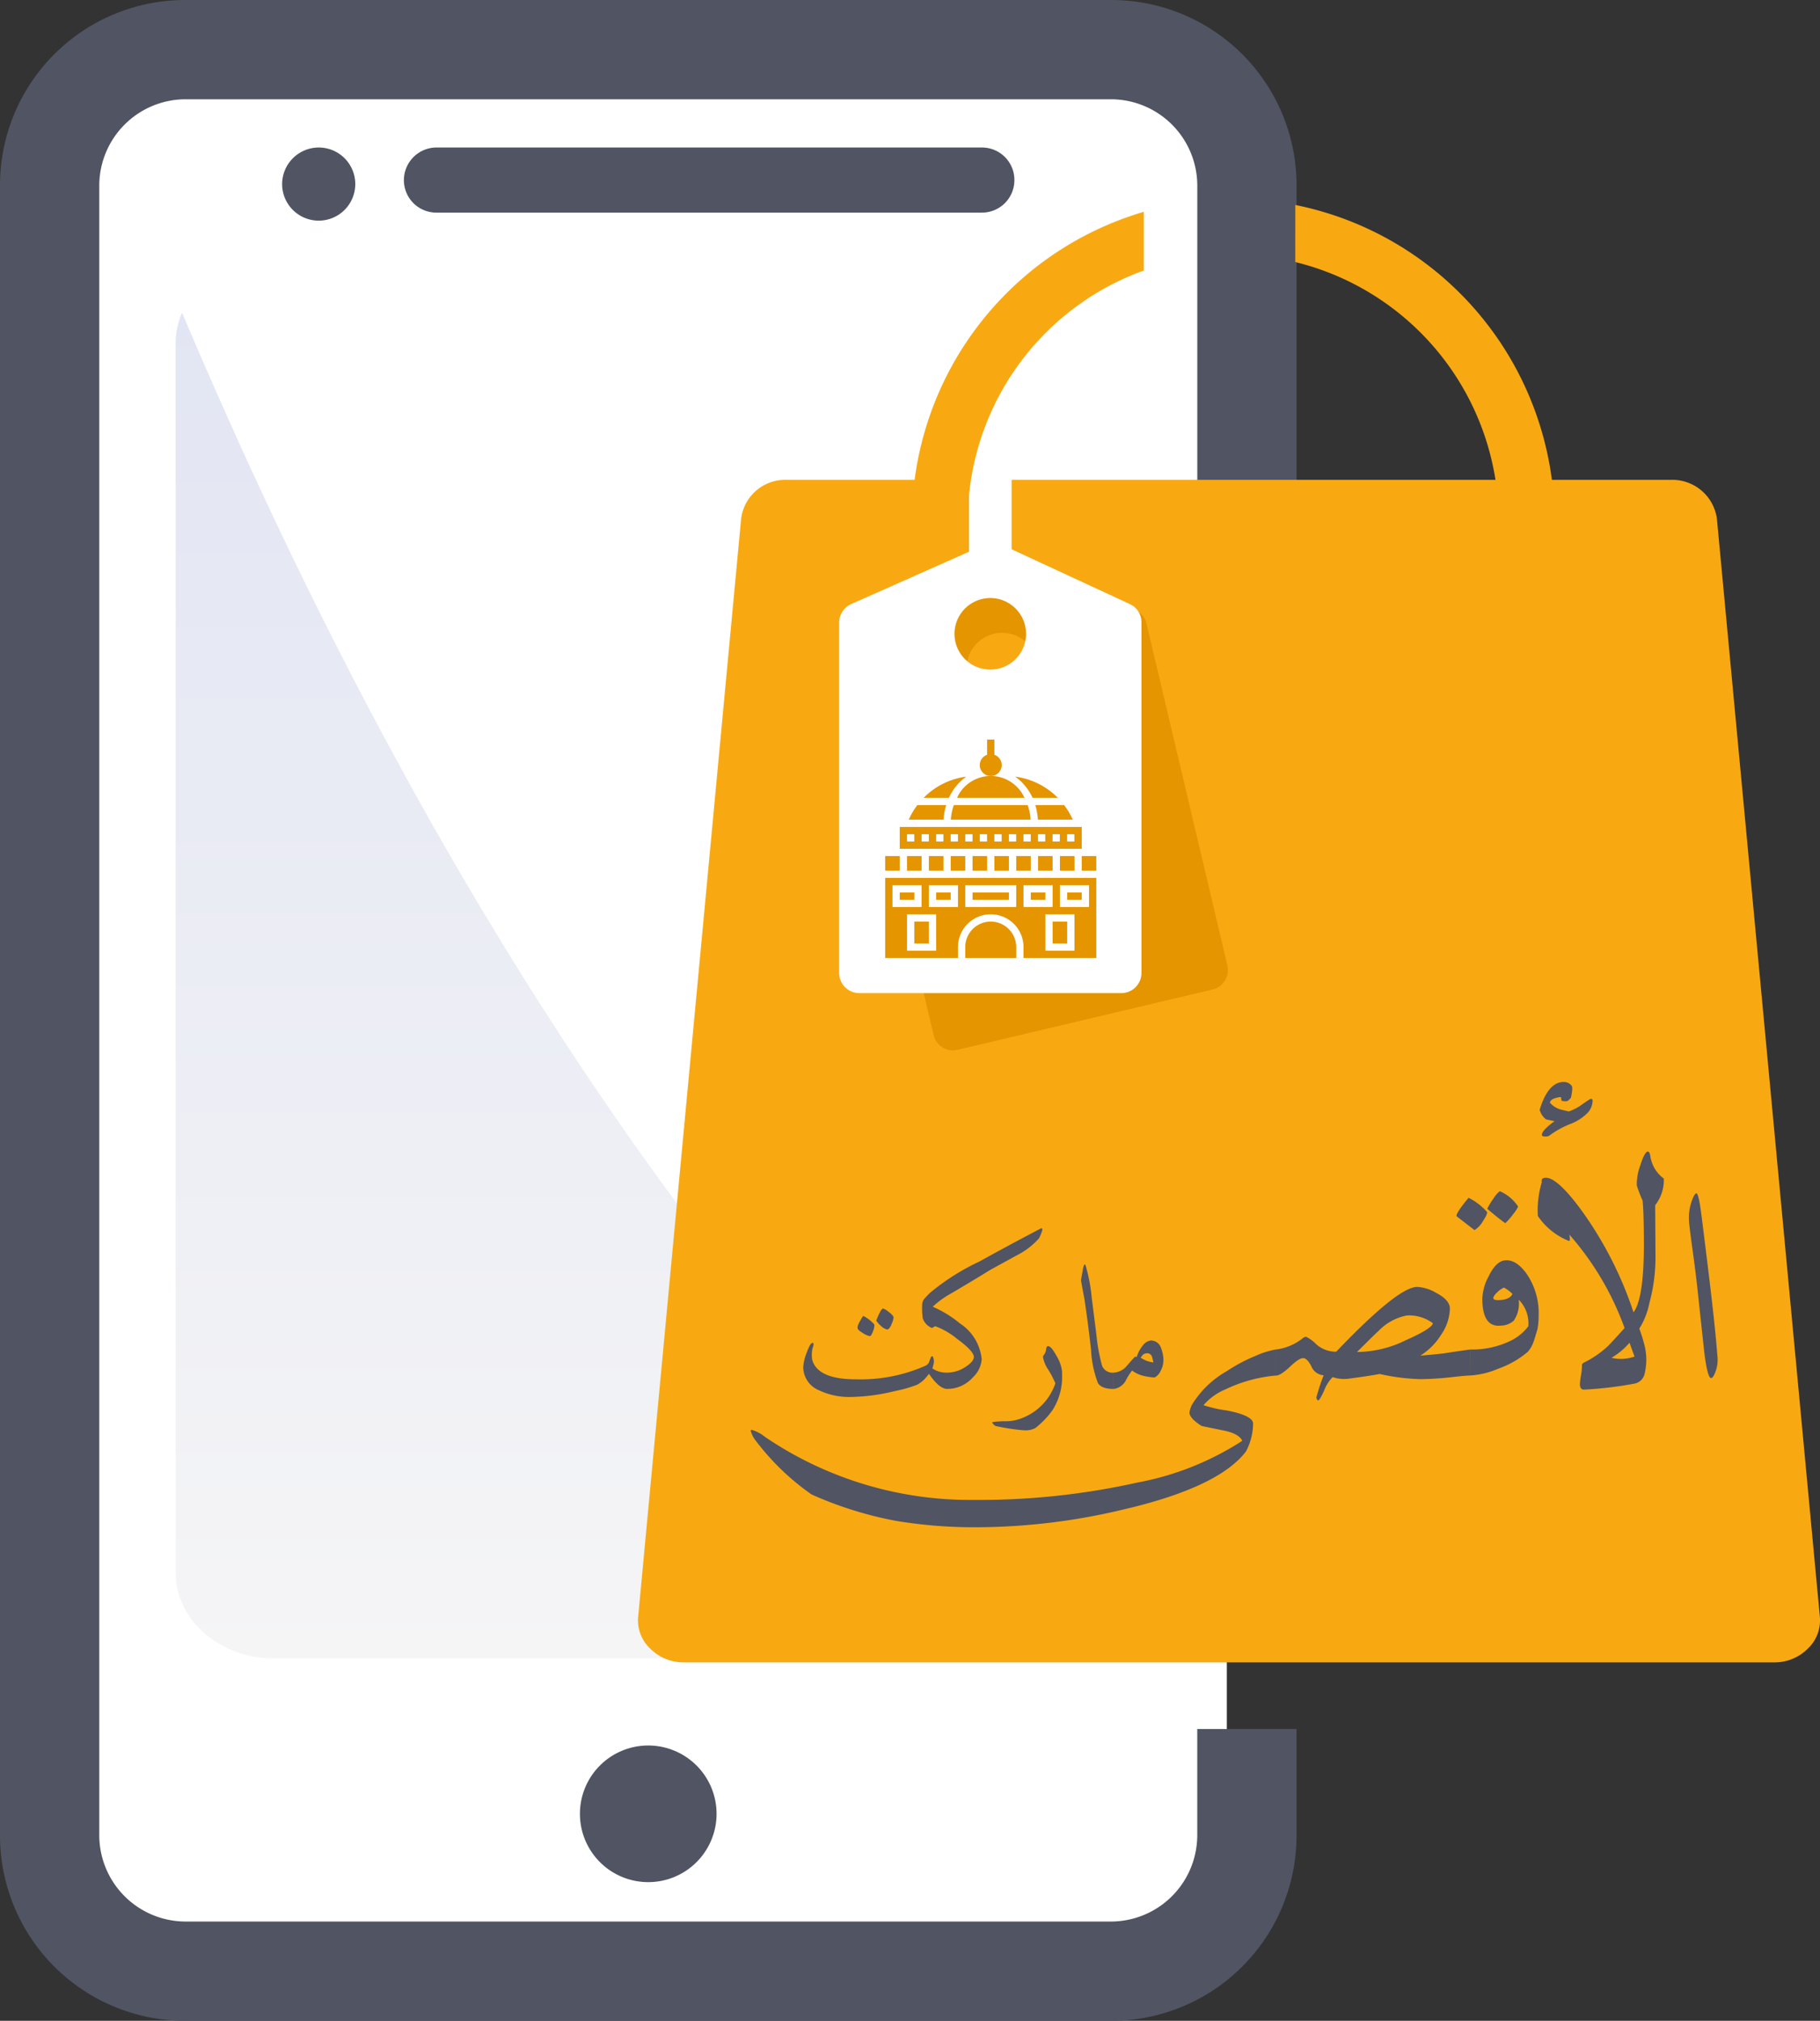 <svg xmlns="http://www.w3.org/2000/svg" xmlns:xlink="http://www.w3.org/1999/xlink" width="130.547" height="144.946" viewBox="0 0 130.547 144.946">
  <rect x="0" y="0" width="130.547" height="144.946" fill="#333333" stroke="none"/>
  <defs>
    <linearGradient id="linear-gradient" x1="0.5" x2="0.5" y2="1" gradientUnits="objectBoundingBox">
      <stop offset="0" stop-color="#e2e5f3"/>
      <stop offset="1" stop-color="#f5f5f6"/>
    </linearGradient>
  </defs>
  <g id="Group_1480" data-name="Group 1480" transform="translate(-113 -324)">
    <g id="_81_Converted_" data-name="81 [Converted]" transform="translate(113 324)">
      <rect id="Rectangle_2201" data-name="Rectangle 2201" width="83" height="136" rx="7" transform="translate(5 4)" fill="#fff"/>
      <path id="Path_2215" data-name="Path 2215" d="M534.164,446.253a7.577,7.577,0,0,1-3.142.663H476.105c-3.863,0-7.005-2.767-7.005-6.14V352.591a5.627,5.627,0,0,1,.461-2.191c17.7,41.858,39.35,73.8,64.6,95.853" transform="translate(-456.502 -327.972)" fill-rule="evenodd" fill="url(#linear-gradient)"/>
      <path id="Path_2216" data-name="Path 2216" d="M438.661,272.6h66.477A13.287,13.287,0,0,1,518.4,285.861v23h-7.12v-23a6.2,6.2,0,0,0-6.14-6.14H438.661a6.2,6.2,0,0,0-6.14,6.14V404.285a6.2,6.2,0,0,0,6.14,6.14h66.477a6.2,6.2,0,0,0,6.14-6.14v-7.668h7.12v7.668a13.287,13.287,0,0,1-13.261,13.261H438.661A13.287,13.287,0,0,1,425.4,404.285V285.861A13.288,13.288,0,0,1,438.661,272.6" transform="translate(-425.4 -272.6)" fill="#515462"/>
      <path id="Path_2217" data-name="Path 2217" d="M528.235,309.3h39.119a2.325,2.325,0,0,1,2.335,2.335h0a2.325,2.325,0,0,1-2.335,2.335H528.235a2.325,2.325,0,0,1-2.335-2.335h0a2.344,2.344,0,0,1,2.335-2.335" transform="translate(-496.928 -298.72)" fill="#515462" fill-rule="evenodd"/>
      <path id="Path_2218" data-name="Path 2218" d="M498.223,309.3a2.623,2.623,0,1,1-2.623,2.623,2.633,2.633,0,0,1,2.623-2.623" transform="translate(-475.363 -298.72)" fill="#515462" fill-rule="evenodd"/>
      <path id="Path_2219" data-name="Path 2219" d="M574.6,706.9a4.9,4.9,0,1,1-4.9,4.9,4.9,4.9,0,0,1,4.9-4.9" transform="translate(-528.102 -581.701)" fill="#515462" fill-rule="evenodd"/>
      <path id="Path_2220" data-name="Path 2220" d="M594.858,392h63.364a3.223,3.223,0,0,1,3.315,2.8l7.38,78.7a2.787,2.787,0,0,1-.865,2.335,3.348,3.348,0,0,1-2.45.98H587.478a3.369,3.369,0,0,1-2.45-.98,2.786,2.786,0,0,1-.865-2.335l7.38-78.7a3.183,3.183,0,0,1,3.315-2.8" transform="translate(-538.384 -357.58)" fill="#f8a912" fill-rule="evenodd"/>
      <path id="Path_2221" data-name="Path 2221" d="M647.568,420.683a2.563,2.563,0,1,1-1.9,3.085,2.571,2.571,0,0,1,1.9-3.085m-9.6,2.739,8.36-6.342a1.4,1.4,0,0,1,1.153-.26l9.917,2.047a1.418,1.418,0,0,1,1.124,1.1l5.794,24.5a1.432,1.432,0,0,1-1.067,1.73l-18.277,4.324a1.432,1.432,0,0,1-1.73-1.067l-5.794-24.5A1.353,1.353,0,0,1,637.968,423.422Z" transform="translate(-576.277 -375.221)" fill="#e49500" fill-rule="evenodd"/>
      <path id="Path_2222" data-name="Path 2222" d="M645.039,411.614a2.566,2.566,0,1,1-2.566,2.566,2.571,2.571,0,0,1,2.566-2.566m-9.974.432,9.6-4.266a1.41,1.41,0,0,1,1.182,0l9.2,4.266a1.42,1.42,0,0,1,.836,1.3V438.51a1.445,1.445,0,0,1-1.441,1.441h-18.8a1.446,1.446,0,0,1-1.441-1.441V413.344A1.447,1.447,0,0,1,635.065,412.046Z" transform="translate(-574.008 -368.718)" fill="#fff" fill-rule="evenodd"/>
      <rect id="Rectangle_2187" data-name="Rectangle 2187" width="3.056" height="13.145" transform="translate(69.504 28.684)" fill="#fff"/>
      <path id="Path_2223" data-name="Path 2223" d="M668.934,328.3a19.11,19.11,0,0,0-12.627,17.931v1.9H652.3v-1.9a23.155,23.155,0,0,1,16.634-22.14Zm10.868-4.7A23.171,23.171,0,0,1,698.4,346.23v1.9h-4.007v-1.9A19.15,19.15,0,0,0,679.8,327.694Z" transform="translate(-586.89 -308.898)" fill="#f8a912"/>
      <g id="al-aqsa-mosque_1_" data-name="al-aqsa-mosque (1)" transform="translate(63.493 53.047)">
        <path id="Path_2230" data-name="Path 2230" d="M29.783,3.611a.781.781,0,0,0,.261-1.519V1h-.522V2.092a.781.781,0,0,0,.261,1.519Z" transform="translate(-22.211 -1)" fill="#e49500"/>
        <path id="Path_2231" data-name="Path 2231" d="M15,33h1.044v1.044H15Z" transform="translate(-11.867 -24.645)" fill="#e49500"/>
        <path id="Path_2232" data-name="Path 2232" d="M9,33h1.044v1.044H9Z" transform="translate(-7.433 -24.645)" fill="#e49500"/>
        <path id="Path_2233" data-name="Path 2233" d="M21,33h1.044v1.044H21Z" transform="translate(-16.3 -24.645)" fill="#e49500"/>
        <path id="Path_2234" data-name="Path 2234" d="M27,33h1.044v1.044H27Z" transform="translate(-20.734 -24.645)" fill="#e49500"/>
        <path id="Path_2235" data-name="Path 2235" d="M49,51h1.044v1.567H49Z" transform="translate(-36.989 -37.945)" fill="#e49500"/>
        <path id="Path_2236" data-name="Path 2236" d="M26.828,51A1.83,1.83,0,0,0,25,52.828v.783h3.655v-.783A1.83,1.83,0,0,0,26.828,51Z" transform="translate(-19.256 -37.945)" fill="#e49500"/>
        <path id="Path_2237" data-name="Path 2237" d="M4.044,33H3v1.044H4.044Z" transform="translate(-3 -24.645)" fill="#e49500"/>
        <path id="Path_2238" data-name="Path 2238" d="M51,33h1.044v1.044H51Z" transform="translate(-38.467 -24.645)" fill="#e49500"/>
        <path id="Path_2239" data-name="Path 2239" d="M12.164,19h-2.07a5.213,5.213,0,0,0-.614,1.044h2.5A4.4,4.4,0,0,1,12.164,19Z" transform="translate(-7.788 -14.3)" fill="#e49500"/>
        <path id="Path_2240" data-name="Path 2240" d="M20.055,25H7v1.567H20.055ZM8.044,26.044H7.522v-.522h.522Zm1.044,0H8.567v-.522h.522Zm1.044,0H9.611v-.522h.522Zm1.044,0h-.522v-.522h.522Zm1.044,0H11.7v-.522h.522Zm1.044,0h-.522v-.522h.522Zm1.044,0h-.522v-.522h.522Zm1.044,0h-.522v-.522h.522Zm1.044,0h-.522v-.522H16.4Zm1.044,0h-.522v-.522h.522Zm1.044,0h-.522v-.522h.522Zm1.044,0h-.522v-.522h.522Z" transform="translate(-5.956 -18.734)" fill="#e49500"/>
        <path id="Path_2241" data-name="Path 2241" d="M16.63,11.181A5.258,5.258,0,0,0,13.572,12.7h1.812A3.767,3.767,0,0,1,16.63,11.181Z" transform="translate(-10.812 -8.523)" fill="#e49500"/>
        <path id="Path_2242" data-name="Path 2242" d="M33,33h1.044v1.044H33Z" transform="translate(-25.167 -24.645)" fill="#e49500"/>
        <path id="Path_2243" data-name="Path 2243" d="M39,33h1.044v1.044H39Z" transform="translate(-29.6 -24.645)" fill="#e49500"/>
        <path id="Path_2244" data-name="Path 2244" d="M45,33h1.044v1.044H45Z" transform="translate(-34.034 -24.645)" fill="#e49500"/>
        <path id="Path_2245" data-name="Path 2245" d="M7,43H8.044v.522H7Z" transform="translate(-5.956 -32.034)" fill="#e49500"/>
        <path id="Path_2246" data-name="Path 2246" d="M17,43h1.044v.522H17Z" transform="translate(-13.345 -32.034)" fill="#e49500"/>
        <path id="Path_2247" data-name="Path 2247" d="M27,43h2.611v.522H27Z" transform="translate(-20.734 -32.034)" fill="#e49500"/>
        <path id="Path_2248" data-name="Path 2248" d="M44.428,20.044h2.5A5.225,5.225,0,0,0,46.312,19h-2.07A4.409,4.409,0,0,1,44.428,20.044Z" transform="translate(-33.474 -14.3)" fill="#e49500"/>
        <path id="Path_2249" data-name="Path 2249" d="M57.522,33H57v1.044h1.044V33Z" transform="translate(-42.901 -24.645)" fill="#e49500"/>
        <path id="Path_2250" data-name="Path 2250" d="M3,44.744H8.222v-.783a2.35,2.35,0,1,1,4.7,0v.783h5.222V39H3Zm13.577-.522H14.488V41.611h2.089Zm-1.044-4.7h2.089v1.567H15.533Zm-2.611,0h2.089v1.567H12.922Zm-6.266,4.7H4.567V41.611H6.655Zm2.089-4.7H12.4v1.567H8.744Zm-2.611,0H8.222v1.567H6.133Zm-2.611,0H5.611v1.567H3.522Z" transform="translate(-3 -29.078)" fill="#e49500"/>
        <path id="Path_2251" data-name="Path 2251" d="M53,43h1.044v.522H53Z" transform="translate(-39.945 -32.034)" fill="#e49500"/>
        <path id="Path_2252" data-name="Path 2252" d="M43,43h1.044v.522H43Z" transform="translate(-32.556 -32.034)" fill="#e49500"/>
        <path id="Path_2253" data-name="Path 2253" d="M22.746,12.567h4.833a2.647,2.647,0,0,0-4.833,0Z" transform="translate(-17.59 -8.389)" fill="#e49500"/>
        <path id="Path_2254" data-name="Path 2254" d="M39.962,12.7h1.812a5.258,5.258,0,0,0-3.058-1.519A3.767,3.767,0,0,1,39.962,12.7Z" transform="translate(-29.391 -8.523)" fill="#e49500"/>
        <path id="Path_2255" data-name="Path 2255" d="M21.043,20.044h5.722A3.875,3.875,0,0,0,26.554,19h-5.3A3.874,3.874,0,0,0,21.043,20.044Z" transform="translate(-16.332 -14.3)" fill="#e49500"/>
        <path id="Path_2256" data-name="Path 2256" d="M11,51h1.044v1.567H11Z" transform="translate(-8.911 -37.945)" fill="#e49500"/>
      </g>
      <g id="Group_1510" data-name="Group 1510" transform="translate(53.855 77.606)">
        <path id="Path_2257" data-name="Path 2257" d="M4.742-.881a10.47,10.47,0,0,0-3.611.99A4.188,4.188,0,0,0-.444,1.245a8.889,8.889,0,0,0,1.687.382q1.822.36,1.867.911a4.332,4.332,0,0,1-.517,2.036Q.625,7.128-6.079,8.7A45.645,45.645,0,0,1-16.518,10a34.219,34.219,0,0,1-5.939-.45,26.777,26.777,0,0,1-6.1-1.9,17.715,17.715,0,0,1-3.971-3.813,2.025,2.025,0,0,1-.394-.742.07.07,0,0,1,.079-.079,2.7,2.7,0,0,1,.945.506A26.162,26.162,0,0,0-16.912,8.039,51.944,51.944,0,0,0-5.213,6.8a20.825,20.825,0,0,0,7.548-3q-.236-.506-1.3-.731Q-.534,2.753-.59,2.73q-.866-.551-.866-.967a2.245,2.245,0,0,1,.169-.529A6.932,6.932,0,0,1,1.243-1.207a11.426,11.426,0,0,1,2.036-1.08,6,6,0,0,1,1.462-.461Zm13.948,0q-.214-.011-1.406.124a21.281,21.281,0,0,1-2.171.135,15.015,15.015,0,0,1-2.925-.371q-.7.135-2.216.337A2.584,2.584,0,0,1,8.814-.768a2.749,2.749,0,0,0-.6.945Q7.891.9,7.779.9,7.7.9,7.644.705A15.841,15.841,0,0,1,8.172-.9a1.024,1.024,0,0,1-.877-.63q-.3-.6-.6-.6T5.743-1.5q-.675.624-1,.624V-2.748A3.8,3.8,0,0,0,6.7-3.58a.377.377,0,0,1,.214-.079,2.58,2.58,0,0,1,.726.534,2.114,2.114,0,0,0,1.434.534q4.421-4.634,5.8-4.646A2.958,2.958,0,0,1,16.26-6.8q.967.506.967,1.125A3.465,3.465,0,0,1,16.6-3.811a4.673,4.673,0,0,1-1.49,1.5q.394-.022,1.676-.157.832-.135,1.9-.281ZM16-4.638a2.846,2.846,0,0,0-1.856-.551,3.774,3.774,0,0,0-2.025,1.1q-.281.247-1.552,1.519a8.042,8.042,0,0,0,3.521-.855Q15.979-4.266,16-4.638ZM22.12-13a2.169,2.169,0,0,1-.337.517,4.332,4.332,0,0,1-.585.675q-.529-.382-1.294-1.035a5.185,5.185,0,0,1,.45-.737,1.886,1.886,0,0,1,.45-.523A2.965,2.965,0,0,1,22.12-13Zm-2.227.382q.045.157-.309.681a1.746,1.746,0,0,1-.591.624q-.484-.371-1.282-.99-.09-.191.855-1.327A4.349,4.349,0,0,1,19.893-12.613Zm3.7,7.345a6.01,6.01,0,0,1-.079,1.046q-.214.731-.281.911a2.179,2.179,0,0,1-.416.731,6.754,6.754,0,0,1-2.126,1.215,5.994,5.994,0,0,1-2,.484V-2.748A6.317,6.317,0,0,0,21.423-3.3a3.588,3.588,0,0,0,1.429-1.114,1.832,1.832,0,0,0,.011-.2,2.424,2.424,0,0,0-.7-1.71,2.2,2.2,0,0,1-.349,1.5,1.387,1.387,0,0,1-.889.36q-.112.011-.214.011-1.159,0-1.159-1.957a3.694,3.694,0,0,1,.461-1.6q.529-1.091,1.2-1.136.81-.056,1.564,1.035A4.976,4.976,0,0,1,23.594-5.267ZM21.715-6.73a2.234,2.234,0,0,0-.619-.461,1.821,1.821,0,0,0-.489.354q-.264.253-.264.4t.337.146Q21.49-6.291,21.715-6.73Zm5.568-13.982a.331.331,0,0,1,.079-.011q.1,0,.1.135a1.335,1.335,0,0,1-.337.844,3.477,3.477,0,0,1-1.294.832,6.555,6.555,0,0,0-1.5.844.715.715,0,0,1-.36.034q-.146-.011-.146-.112,0-.326.911-.979-.607-.124-.619-.135a1.253,1.253,0,0,1-.45-.686q.607-1.991,1.721-1.991a.694.694,0,0,1,.562.259q.124.124-.045.877a2.3,2.3,0,0,1-.191.191q-.1.09-.427.034-.067-.011-.073-.146t-.051-.135q-.754.1-.754.416a1.588,1.588,0,0,0,.742.472q.3.079.607.146a3.562,3.562,0,0,0,.844-.427Q27.126-20.621,27.283-20.711Zm5.287,5.7a2.9,2.9,0,0,1-.619,1.912l.022,3.667a12.6,12.6,0,0,1-.439,3.363,5.439,5.439,0,0,1-.72,1.822,12.09,12.09,0,0,1,.371,1.192,4.239,4.239,0,0,1,.022,1.991.927.927,0,0,1-.81.776,26.665,26.665,0,0,1-3.543.416q-.3.011-.3-.394a5.025,5.025,0,0,1,.079-.652,3.767,3.767,0,0,0,.067-.709q-.011-.112.18-.2a7.151,7.151,0,0,0,1.676-1.159q.191-.18,1.2-1.3a20.775,20.775,0,0,0-3.959-6.7q.067.371.011.439-.022.022-.079,0a4.869,4.869,0,0,1-2.193-1.777,6.968,6.968,0,0,1,.281-2.418q-.067-.326.292-.326.844,0,2.565,2.351a26.877,26.877,0,0,1,3.723,7.3q.742-.979.742-4.814,0-2.306-.09-3.195a9.8,9.8,0,0,1-.416-1.091,3.878,3.878,0,0,1,.253-1.44q.309-.99.546-.99.112,0,.169.315A2.441,2.441,0,0,0,32.57-15.009Zm-2.1,12.767q-.157-.427-.36-.99a4.953,4.953,0,0,1-1.294,1.08A2.906,2.906,0,0,0,30.467-2.242Zm5.95-.011A2.47,2.47,0,0,1,36.2-.971q-.124.27-.236.27-.259,0-.484-1.8Q35.236-4.728,35-6.955q-.146-1.361-.427-3.374-.2-1.474-.2-1.721a3.6,3.6,0,0,1,.337-1.676q.124-.225.191-.225.157,0,.326,1.249.045.27.574,4.6Q36.26-4.334,36.417-2.253Z" transform="translate(32.918 21.938)" fill="#515462"/>
        <path id="Path_2258" data-name="Path 2258" d="M6.482-5.608a1.558,1.558,0,0,1-.127.429q-.155.415-.337.436A.961.961,0,0,1,5.575-5a1.547,1.547,0,0,1-.337-.387q.3-.787.478-.865a1.141,1.141,0,0,1,.387.225Q6.447-5.776,6.482-5.608ZM5.1-5.1a1.041,1.041,0,0,1-.091.464q-.127.366-.239.366a1.314,1.314,0,0,1-.492-.218q-.366-.218-.373-.337Q3.824-5,4.3-5.72A2.564,2.564,0,0,1,5.1-5.1ZM10.327-.482q-.569,0-1.308-1.083a4.861,4.861,0,0,1-.344.408,2.431,2.431,0,0,1-.5.373A9.488,9.488,0,0,1,6.6-.335,13.918,13.918,0,0,1,3.424.094,5.02,5.02,0,0,1,1.132-.384,1.806,1.806,0,0,1,0-2.05,3.39,3.39,0,0,1,.253-3.094q.253-.692.415-.692a.067.067,0,0,1,.049.021q.042.049,0,.211a2.512,2.512,0,0,0-.07.253,2.108,2.108,0,0,0,0,.745q.408,1.385,3.128,1.385a11.473,11.473,0,0,0,5.013-.984.509.509,0,0,0,.246-.267q.042-.12.084-.246.07-.162.127-.162t.105.186a.806.806,0,0,1,.014.292q-.021.127-.1.4a1.777,1.777,0,0,0,1.062.3Zm6.826-11.41a3.012,3.012,0,0,1-.246.612,5.339,5.339,0,0,1-1.617,1.23Q14.335-9.523,13.379-9q-.8.506-2.756,1.659a6.686,6.686,0,0,0-1.336.963,8.066,8.066,0,0,1,1.954,1.2A3.462,3.462,0,0,1,12.8-2.606,1.982,1.982,0,0,1,12.155-1.3a2.423,2.423,0,0,1-1.828.816V-1.65a2.415,2.415,0,0,0,1.294-.4q.619-.394.619-.738Q12.2-3.224,11.03-4.075A5.287,5.287,0,0,0,9.5-4.968q-.049-.021-.127.035a.4.4,0,0,1-.148.077,1.125,1.125,0,0,1-.654-.7,5.49,5.49,0,0,1-.042-.921.75.75,0,0,1,.134-.443q.049-.07.408-.436A16.449,16.449,0,0,1,12.64-9.622q1.765-.984,4.457-2.4A.227.227,0,0,1,17.154-11.892ZM18.56-1.776q.007.176.007.337a4.428,4.428,0,0,1-.7,2.5,6.508,6.508,0,0,1-1.209,1.258,1.5,1.5,0,0,1-.78.169,14.48,14.48,0,0,1-2.067-.309.407.407,0,0,1-.148-.105q-.105-.1-.105-.155a.045.045,0,0,1,.035-.028,7.888,7.888,0,0,1,.949-.056,2.868,2.868,0,0,0,.893-.134,4.067,4.067,0,0,0,2.65-2.587,7.1,7.1,0,0,0-.506-.97,2.32,2.32,0,0,1-.387-.935.5.5,0,0,1,.1-.172.875.875,0,0,0,.134-.39q.028-.2.134-.2.225,0,.6.689A2.8,2.8,0,0,1,18.56-1.776Zm3.7,1.294q-.879,0-1.125-.429a7.741,7.741,0,0,1-.492-2.383q-.2-1.807-.478-3.663-.07-.352-.246-1.322l.127-.7q.077-.436.148-.436.028,0,.063.091a11.917,11.917,0,0,1,.429,2.25q.33,2.608.344,2.728a13.121,13.121,0,0,0,.408,2.215.818.818,0,0,0,.823.485Zm3.571-1.99a1.511,1.511,0,0,1-.2.7.944.944,0,0,1-.432.471,4.62,4.62,0,0,1-.6-.077A2.307,2.307,0,0,1,23.586-1.8a4.121,4.121,0,0,0-.464.745,1.178,1.178,0,0,1-.858.576V-1.65a1.326,1.326,0,0,0,.851-.38q.633-.724.675-.759a.319.319,0,0,0,.134,0,2.393,2.393,0,0,1,.443-.819.817.817,0,0,1,.576-.348.762.762,0,0,1,.724.548A2.429,2.429,0,0,1,25.836-2.472Zm-.717.091a3,3,0,0,0-.112-.45.36.36,0,0,0-.408-.2.4.4,0,0,0-.267.141q-.063.084-.127.162A1.963,1.963,0,0,0,25.119-2.381Z" transform="translate(3.761 22.499)" fill="#515462"/>
      </g>
    </g>
  </g>
</svg>

